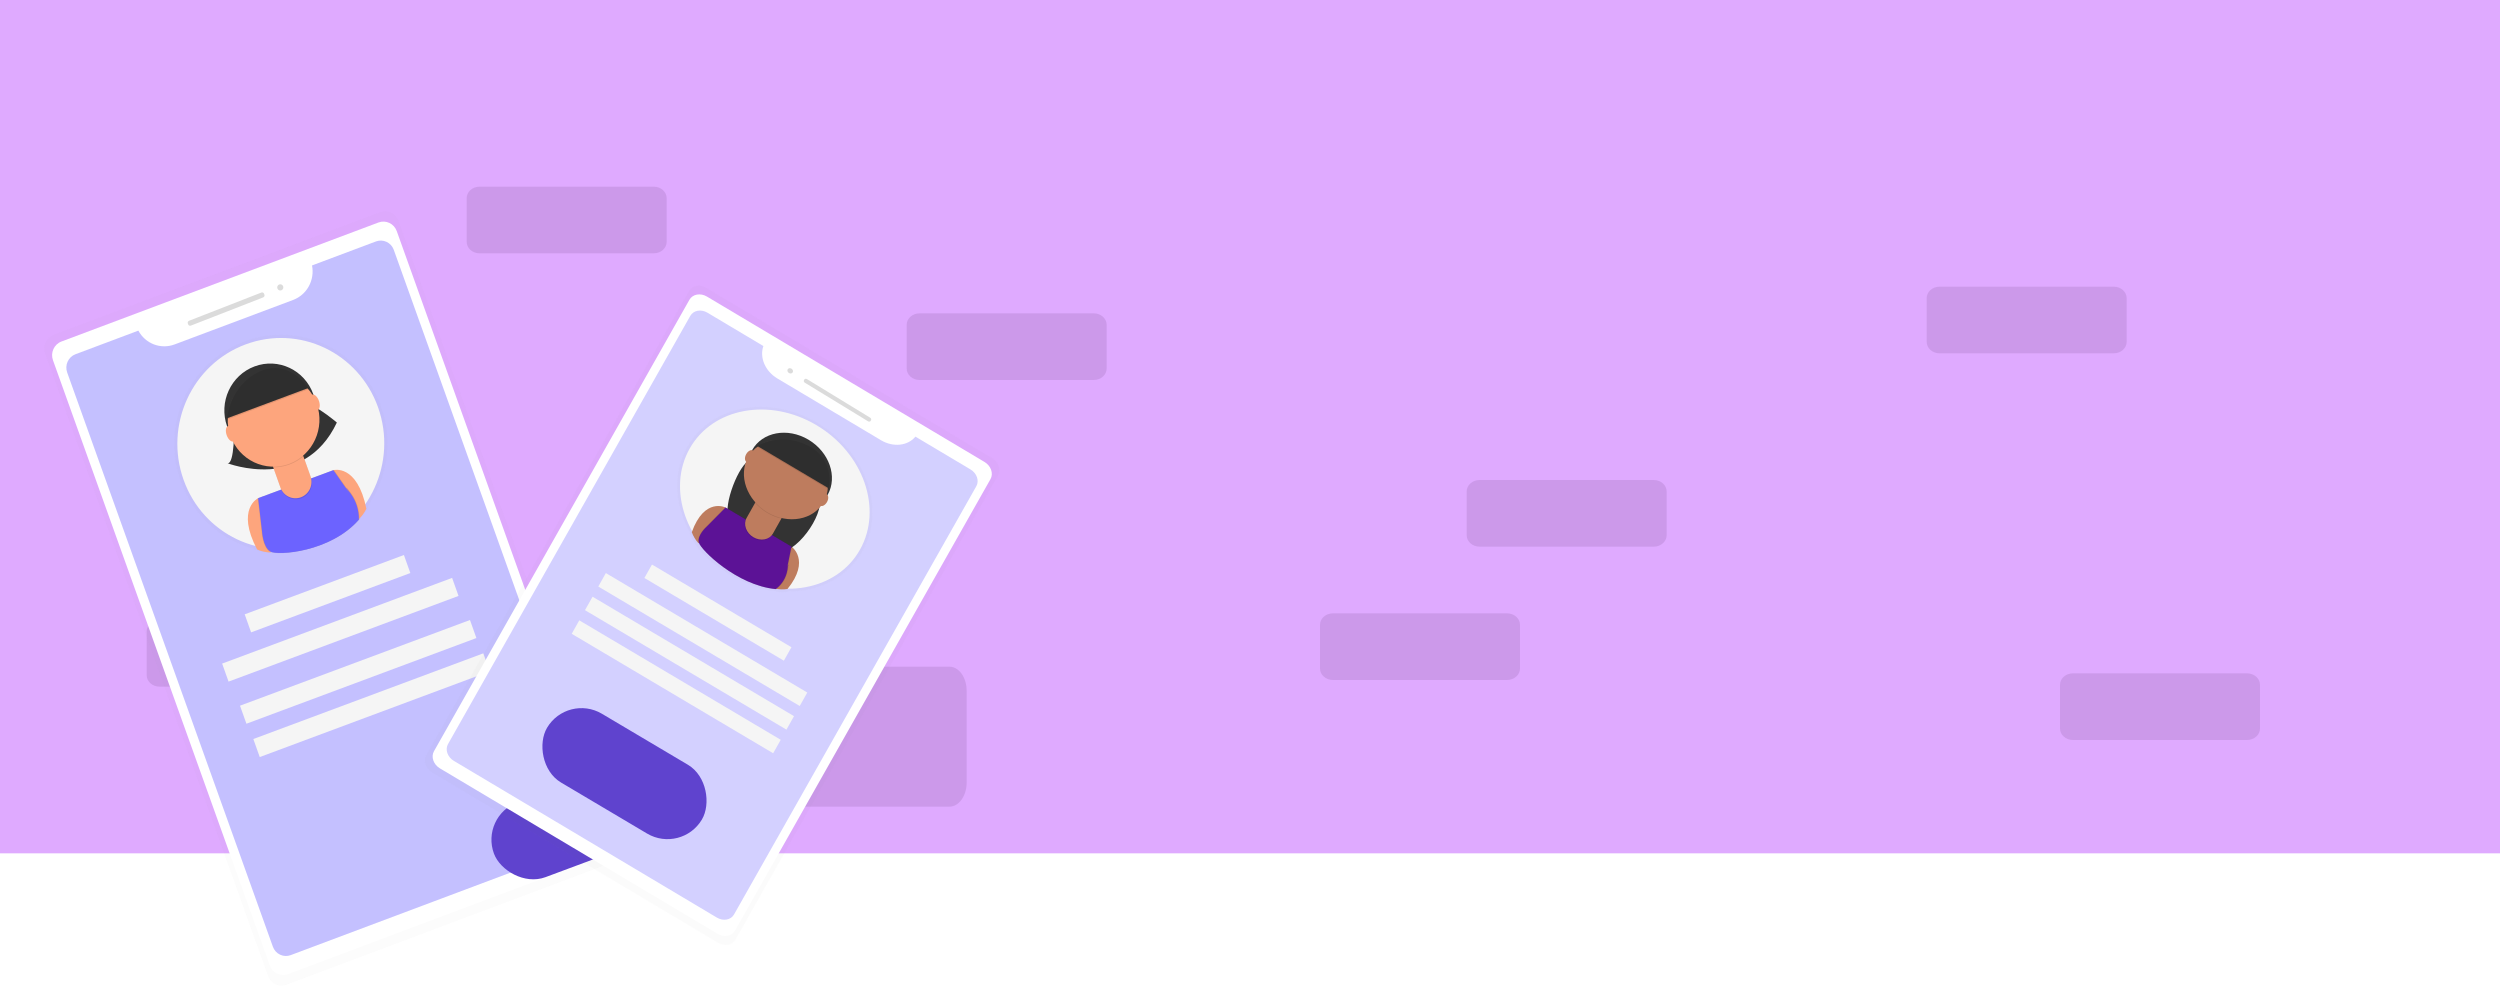 <svg width="375" height="149" viewBox="0 0 375 149" fill="none" xmlns="http://www.w3.org/2000/svg">
<rect width="375" height="149" fill="white"/>
<rect width="375" height="128" fill="#DFAAFF"/>
<path opacity="0.1" d="M98.061 28H71.939C70.868 28 70 28.772 70 29.723V36.277C70 37.228 70.868 38 71.939 38H98.061C99.132 38 100 37.228 100 36.277V29.723C100 28.772 99.132 28 98.061 28Z" fill="#1E0728"/>
<path opacity="0.1" d="M337.061 101H310.939C309.868 101 309 101.772 309 102.723V109.277C309 110.228 309.868 111 310.939 111H337.061C338.132 111 339 110.228 339 109.277V102.723C339 101.772 338.132 101 337.061 101Z" fill="#1E0728"/>
<path opacity="0.1" d="M50.061 93H23.939C22.868 93 22 93.772 22 94.723V101.277C22 102.228 22.868 103 23.939 103H50.061C51.132 103 52 102.228 52 101.277V94.723C52 93.772 51.132 93 50.061 93Z" fill="#1E0728"/>
<path opacity="0.1" d="M248.061 72H221.939C220.868 72 220 72.772 220 73.723V80.277C220 81.228 220.868 82 221.939 82H248.061C249.132 82 250 81.228 250 80.277V73.723C250 72.772 249.132 72 248.061 72Z" fill="#1E0728"/>
<path opacity="0.1" d="M142.415 100H107.585C106.157 100 105 101.62 105 103.619V117.381C105 119.38 106.157 121 107.585 121H142.415C143.843 121 145 119.38 145 117.381V103.619C145 101.62 143.843 100 142.415 100Z" fill="#1E0728"/>
<path opacity="0.1" d="M317.061 43H290.939C289.868 43 289 43.772 289 44.723V51.277C289 52.228 289.868 53 290.939 53H317.061C318.132 53 319 52.228 319 51.277V44.723C319 43.772 318.132 43 317.061 43Z" fill="#1E0728"/>
<path opacity="0.1" d="M226.061 92H199.939C198.868 92 198 92.772 198 93.723V100.277C198 101.228 198.868 102 199.939 102H226.061C227.132 102 228 101.228 228 100.277V93.723C228 92.772 227.132 92 226.061 92Z" fill="#1E0728"/>
<path opacity="0.1" d="M164.061 47H137.939C136.868 47 136 47.772 136 48.723V55.277C136 56.228 136.868 57 137.939 57H164.061C165.132 57 166 56.228 166 55.277V48.723C166 47.772 165.132 47 164.061 47Z" fill="#1E0728"/>
<g opacity="0.5">
<path opacity="0.5" d="M57.027 31.835L8.053 50.221C7.788 50.32 7.546 50.471 7.338 50.666C7.131 50.861 6.964 51.095 6.845 51.356C6.726 51.616 6.659 51.898 6.647 52.185C6.635 52.472 6.678 52.758 6.775 53.027L40.218 146.407C40.315 146.677 40.464 146.924 40.654 147.135C40.846 147.347 41.076 147.517 41.331 147.637C41.587 147.757 41.864 147.824 42.146 147.835C42.428 147.845 42.709 147.799 42.973 147.698L91.947 129.313C92.212 129.214 92.454 129.062 92.662 128.868C92.869 128.673 93.036 128.439 93.155 128.178C93.274 127.918 93.341 127.636 93.353 127.349C93.365 127.062 93.322 126.776 93.225 126.507L59.774 33.128C59.578 32.585 59.179 32.143 58.664 31.901C58.149 31.659 57.56 31.635 57.027 31.835Z" fill="url(#paint0_linear_10:233)"/>
</g>
<path d="M56.77 33.374L9.221 51.226C8.111 51.642 7.54 52.897 7.945 54.028L40.472 144.82C40.877 145.951 42.105 146.53 43.215 146.114L90.764 128.262C91.874 127.846 92.445 126.591 92.04 125.46L59.513 34.668C59.108 33.537 57.88 32.958 56.77 33.374Z" fill="white"/>
<path opacity="0.4" d="M46.802 39.817C47.014 40.879 46.845 41.984 46.328 42.932C45.811 43.881 44.978 44.61 43.981 44.988L26.167 51.673C25.168 52.044 24.074 52.037 23.081 51.656C22.088 51.275 21.262 50.543 20.753 49.594L11.319 53.136C11.062 53.233 10.826 53.38 10.624 53.57C10.422 53.759 10.259 53.987 10.144 54.241C10.028 54.495 9.963 54.769 9.951 55.048C9.939 55.328 9.982 55.606 10.075 55.868L40.933 142.007C41.027 142.269 41.171 142.51 41.356 142.715C41.542 142.921 41.765 143.087 42.014 143.204C42.262 143.321 42.531 143.387 42.805 143.398C43.079 143.409 43.353 143.365 43.61 143.267L88.681 126.348C88.939 126.251 89.175 126.104 89.376 125.915C89.578 125.725 89.742 125.497 89.857 125.243C89.973 124.989 90.038 124.715 90.05 124.436C90.061 124.157 90.019 123.878 89.925 123.616L59.068 37.478C58.974 37.215 58.83 36.975 58.645 36.769C58.46 36.564 58.237 36.398 57.988 36.281C57.74 36.164 57.471 36.097 57.198 36.086C56.924 36.075 56.651 36.119 56.394 36.216L46.802 39.817Z" fill="#6C63FF"/>
<path d="M70.496 93L36 105.853L36.962 108.559L71.458 95.705L70.496 93Z" fill="#F5F5F5"/>
<path d="M72.496 98L38 110.853L38.962 113.559L73.458 100.705L72.496 98Z" fill="#F5F5F5"/>
<g opacity="0.5">
<path opacity="0.5" d="M57.158 60.929C56.217 58.283 54.62 55.932 52.522 54.106C50.424 52.279 47.898 51.039 45.188 50.507C42.478 49.974 39.677 50.167 37.058 51.066C34.438 51.966 32.09 53.541 30.242 55.639C28.393 57.737 27.107 60.286 26.508 63.038C25.91 65.79 26.019 68.652 26.826 71.344C27.633 74.037 29.109 76.468 31.112 78.403C33.115 80.337 35.576 81.707 38.255 82.381L38.288 82.445C38.95 82.742 39.663 82.902 40.387 82.916L40.382 82.841C41.304 83.195 44.62 83.076 48.025 81.797L48.098 81.77C50.257 80.966 52.46 79.706 54.115 77.802C54.115 77.802 54.119 77.755 54.12 77.67C54.553 77.225 54.913 76.712 55.186 76.151C55.173 76.09 55.16 76.029 55.148 75.968C56.652 73.812 57.621 71.316 57.971 68.697C58.321 66.077 58.042 63.411 57.158 60.929Z" fill="url(#paint1_linear_10:233)"/>
</g>
<path d="M47.408 81.402C55.464 78.401 59.627 69.311 56.708 61.099C53.788 52.886 44.891 48.662 36.835 51.664C28.78 54.665 24.616 63.756 27.536 71.968C30.456 80.18 39.353 84.404 47.408 81.402Z" fill="#F5F5F5"/>
<path d="M39.209 43.881L28.357 48.113C28.195 48.176 28.114 48.361 28.175 48.526L28.224 48.658C28.285 48.823 28.467 48.906 28.628 48.842L39.48 44.61C39.642 44.547 39.723 44.362 39.662 44.197L39.613 44.065C39.551 43.9 39.37 43.818 39.209 43.881Z" fill="#DBDBDB"/>
<path d="M42.205 43.547C42.442 43.455 42.562 43.184 42.471 42.942C42.382 42.7 42.116 42.579 41.879 42.672C41.642 42.764 41.522 43.035 41.612 43.277C41.702 43.519 41.968 43.64 42.205 43.547Z" fill="#DBDBDB"/>
<path d="M60.587 83.251L36.705 92.149L37.666 94.854L61.549 85.956L60.587 83.251Z" fill="#F5F5F5"/>
<path d="M67.817 86.683L33.321 99.537L34.283 102.242L68.779 89.389L67.817 86.683Z" fill="#F5F5F5"/>
<path d="M38.723 74.723C38.723 74.723 35.351 76.308 38.565 82.42C39.207 82.709 39.898 82.864 40.6 82.877L40.157 75.404L38.723 74.723Z" fill="#FDA57D"/>
<path d="M50.001 70.521C50.001 70.521 53.578 69.516 54.955 76.313C54.644 76.957 54.212 77.531 53.682 78.003L49.33 71.986L50.001 70.521Z" fill="#FDA57D"/>
<path d="M35.113 64.09C35.113 64.09 35.203 69.612 34.137 69.488C34.137 69.488 45.56 73.912 50.527 63.381C50.527 63.381 48.302 61.432 45.639 60.168L35.113 64.09Z" fill="#333333"/>
<path d="M42.874 68.142C46.445 66.811 48.291 62.782 46.996 59.141C45.702 55.501 41.758 53.628 38.187 54.959C34.616 56.289 32.77 60.319 34.065 63.96C35.359 67.6 39.303 69.473 42.874 68.142Z" fill="#333333"/>
<path opacity="0.1" d="M49.934 70.546L38.657 74.748L39.239 79.739C39.239 79.739 39.379 82.099 40.477 82.75C41.575 83.401 49.52 82.852 53.762 77.97C53.785 76.572 53.359 75.206 52.547 74.082C51.183 72.16 52.346 73.987 52.346 73.987L49.934 70.546Z" fill="black"/>
<path opacity="0.1" d="M50.085 70.49L38.807 74.692L39.389 79.683C39.389 79.683 39.529 82.043 40.627 82.694C41.725 83.345 49.67 82.796 53.913 77.913C53.936 76.516 53.509 75.15 52.698 74.026C51.333 72.104 52.497 73.931 52.497 73.931L50.085 70.49Z" fill="black"/>
<path d="M50.001 70.521L38.723 74.723L39.305 79.714C39.305 79.714 39.445 82.074 40.543 82.725C41.641 83.376 49.586 82.827 53.829 77.945C53.852 76.547 53.425 75.182 52.614 74.058C51.249 72.136 52.413 73.962 52.413 73.962L50.001 70.521Z" fill="#6C63FF"/>
<path opacity="0.1" d="M40.819 69.623L45.331 67.942L46.637 71.616C46.854 72.226 46.824 72.899 46.554 73.488C46.285 74.077 45.797 74.533 45.199 74.756C44.601 74.979 43.941 74.95 43.364 74.677C42.788 74.403 42.343 73.907 42.126 73.297L40.819 69.623Z" fill="black"/>
<path d="M40.758 69.451L45.27 67.77L46.578 71.449C46.794 72.059 46.765 72.733 46.495 73.321C46.225 73.91 45.738 74.366 45.14 74.589C44.541 74.812 43.882 74.784 43.305 74.51C42.729 74.236 42.283 73.74 42.066 73.13L40.758 69.451Z" fill="#FDA57D"/>
<path opacity="0.1" d="M41.009 70.11C42.66 70.122 44.262 69.53 45.525 68.441L45.324 67.876L40.813 69.557L41.009 70.11Z" fill="black"/>
<path d="M43.383 69.573C46.954 68.242 48.8 64.212 47.505 60.572C46.211 56.932 42.267 55.059 38.696 56.39C35.125 57.72 33.279 61.75 34.573 65.39C35.868 69.031 39.812 70.903 43.383 69.573Z" fill="#FDA57D"/>
<path d="M33.966 62.781L46.297 58.187C46.297 58.187 43.44 53.504 38.893 55.564C34.346 57.624 33.966 62.781 33.966 62.781Z" fill="#333333"/>
<path d="M35.015 66.21C35.347 66.086 35.433 65.471 35.208 64.836C34.982 64.201 34.53 63.786 34.197 63.91C33.865 64.034 33.779 64.649 34.005 65.284C34.23 65.919 34.683 66.333 35.015 66.21Z" fill="#FDA57D"/>
<path d="M47.646 61.503C47.978 61.38 48.064 60.764 47.839 60.13C47.613 59.495 47.161 59.08 46.828 59.204C46.496 59.328 46.41 59.943 46.636 60.578C46.861 61.213 47.314 61.627 47.646 61.503Z" fill="#FDA57D"/>
<path opacity="0.1" d="M34.027 62.953L46.357 58.358C46.357 58.358 43.5 53.675 38.954 55.735C34.407 57.795 34.027 62.953 34.027 62.953Z" fill="black"/>
<rect x="72" y="122.429" width="27" height="12" rx="6" transform="rotate(-20.44 72 122.429)" fill="#5F43CE"/>
<g opacity="0.5">
<path opacity="0.5" d="M105.95 43.165L148.836 68.718C149.067 68.856 149.274 69.032 149.445 69.236C149.615 69.44 149.745 69.668 149.829 69.908C149.912 70.147 149.946 70.393 149.93 70.632C149.913 70.87 149.847 71.096 149.733 71.297L110.331 140.947C110.217 141.149 110.058 141.321 109.864 141.454C109.67 141.586 109.444 141.678 109.199 141.722C108.954 141.766 108.696 141.762 108.438 141.711C108.18 141.659 107.928 141.561 107.697 141.422L64.811 115.869C64.58 115.732 64.373 115.556 64.203 115.351C64.032 115.147 63.902 114.919 63.819 114.679C63.735 114.44 63.701 114.194 63.717 113.955C63.734 113.717 63.801 113.491 63.914 113.29L103.323 43.642C103.553 43.237 103.959 42.959 104.452 42.87C104.944 42.78 105.484 42.886 105.95 43.165Z" fill="url(#paint2_linear_10:233)"/>
</g>
<path d="M65.991 115.258L107.629 140.068C108.601 140.647 109.776 140.432 110.253 139.589L148.572 71.871C149.049 71.027 148.648 69.874 147.677 69.295L106.039 44.485C105.067 43.906 103.892 44.12 103.415 44.964L65.096 112.682C64.619 113.526 65.019 114.679 65.991 115.258Z" fill="white"/>
<path opacity="0.3" d="M114.508 51.906C114.214 52.734 114.262 53.678 114.643 54.569C115.024 55.459 115.713 56.236 116.586 56.759L132.184 66.052C133.059 66.569 134.057 66.797 134.999 66.695C135.94 66.593 136.762 66.168 137.317 65.496L145.578 70.419C145.803 70.553 146.005 70.724 146.17 70.923C146.336 71.122 146.463 71.344 146.544 71.578C146.625 71.811 146.659 72.05 146.643 72.282C146.627 72.514 146.562 72.735 146.451 72.93L110.098 137.178C109.987 137.373 109.833 137.54 109.645 137.67C109.456 137.799 109.237 137.888 108.999 137.931C108.762 137.974 108.51 137.971 108.26 137.922C108.01 137.872 107.765 137.778 107.54 137.644L68.072 114.128C67.846 113.994 67.645 113.822 67.479 113.623C67.313 113.424 67.186 113.202 67.105 112.969C67.024 112.736 66.991 112.496 67.007 112.264C67.023 112.032 67.088 111.812 67.198 111.616L103.551 47.369C103.662 47.173 103.816 47.006 104.004 46.877C104.193 46.747 104.412 46.658 104.649 46.615C104.887 46.571 105.138 46.574 105.389 46.623C105.639 46.672 105.884 46.767 106.109 46.901L114.508 51.906Z" fill="#6C63FF"/>
<path d="M87.749 91.525L117.966 109.445L119.101 107.425L88.884 89.506L87.749 91.525Z" fill="#F5F5F5"/>
<path d="M85.757 95.07L115.974 112.99L117.109 110.97L86.892 93.051L85.757 95.07Z" fill="#F5F5F5"/>
<g opacity="0.5">
<path opacity="0.5" d="M103.052 67.057C104.163 65.082 105.843 63.49 107.93 62.435C110.016 61.381 112.438 60.9 114.959 61.039C117.48 61.179 120.015 61.934 122.316 63.232C124.618 64.529 126.608 66.325 128.093 68.444C129.578 70.563 130.507 72.933 130.789 75.323C131.072 77.714 130.699 80.043 129.707 82.085C128.714 84.127 127.136 85.811 125.126 86.975C123.115 88.138 120.741 88.74 118.235 88.724L118.199 88.769C117.567 88.873 116.901 88.852 116.24 88.709L116.252 88.649C115.377 88.743 112.367 87.939 109.385 86.162L109.321 86.124C107.43 85.002 105.542 83.497 104.215 81.579C104.215 81.579 104.216 81.54 104.223 81.469C103.871 81.011 103.592 80.513 103.397 79.993C103.414 79.946 103.432 79.898 103.449 79.851C102.284 77.758 101.639 75.499 101.57 73.271C101.501 71.042 102.009 68.91 103.052 67.057Z" fill="url(#paint3_linear_10:233)"/>
</g>
<path d="M109.985 85.969C117.041 90.153 125.554 88.576 129 82.446C132.445 76.316 129.518 67.955 122.462 63.77C115.406 59.586 106.893 61.163 103.447 67.293C100.001 73.423 102.928 81.784 109.985 85.969Z" fill="#F5F5F5"/>
<path d="M120.723 57.405L130.21 63.197C130.352 63.284 130.525 63.255 130.597 63.132L130.654 63.034C130.726 62.912 130.669 62.742 130.528 62.656L121.04 56.863C120.899 56.777 120.726 56.806 120.654 56.929L120.597 57.027C120.525 57.149 120.582 57.319 120.723 57.405Z" fill="#DBDBDB"/>
<path d="M118.907 55.855C119.013 55.675 118.93 55.427 118.722 55.3C118.515 55.174 118.262 55.217 118.156 55.396C118.051 55.576 118.134 55.824 118.342 55.951C118.549 56.077 118.802 56.034 118.907 55.855Z" fill="#DBDBDB"/>
<path d="M96.661 86.699L117.58 99.105L118.715 97.085L97.796 84.68L96.661 86.699Z" fill="#F5F5F5"/>
<path d="M89.742 87.981L119.959 105.9L121.094 103.881L90.877 85.961L89.742 87.981Z" fill="#F5F5F5"/>
<path d="M108.837 76.125C108.837 76.125 105.672 74.537 103.768 79.832C103.99 80.427 104.329 80.991 104.767 81.492L109.309 77.473L108.837 76.125Z" fill="#BE7C5E"/>
<path d="M118.716 81.983C118.716 81.983 121.638 84.005 118.125 88.346C117.512 88.446 116.867 88.426 116.226 88.288L117.343 82.238L118.716 81.983Z" fill="#BE7C5E"/>
<path d="M113.407 68.308C113.407 68.308 112.84 68.762 112.123 69.251C110.555 70.321 108.144 76.57 109.534 78.212C111.091 80.054 113.403 82.013 116.534 82.747C119.255 83.386 123.654 77.248 122.916 74.688C122.831 74.387 122.739 74.085 122.627 73.778L113.407 68.308Z" fill="#333333"/>
<path d="M115.723 75.784C118.851 77.639 122.625 76.94 124.152 74.223C125.68 71.505 124.382 67.799 121.254 65.944C118.126 64.089 114.352 64.788 112.825 67.505C111.297 70.223 112.595 73.929 115.723 75.784Z" fill="#333333"/>
<path opacity="0.1" d="M118.658 81.949L108.779 76.091L105.927 78.977C105.927 78.977 104.493 80.245 104.77 81.342C105.048 82.438 110.451 87.761 116.298 88.328C117.215 87.65 117.825 86.672 118.035 85.543C118.409 83.629 117.969 85.355 117.969 85.355L118.658 81.949Z" fill="black"/>
<path opacity="0.1" d="M118.789 82.027L108.911 76.169L106.059 79.055C106.059 79.055 104.625 80.323 104.902 81.42C105.179 82.516 110.582 87.84 116.43 88.406C117.347 87.729 117.957 86.751 118.167 85.622C118.54 83.707 118.101 85.433 118.101 85.433L118.789 82.027Z" fill="black"/>
<path d="M118.716 81.983L108.837 76.125L105.986 79.011C105.986 79.011 104.551 80.28 104.828 81.376C105.106 82.472 110.509 87.796 116.356 88.362C117.273 87.685 117.883 86.707 118.093 85.578C118.467 83.664 118.027 85.389 118.027 85.389L118.716 81.983Z" fill="#5C1296"/>
<path opacity="0.1" d="M113.462 75.072L117.413 77.415L115.871 80.158C115.745 80.383 115.568 80.576 115.352 80.725C115.136 80.875 114.884 80.978 114.611 81.028C114.338 81.079 114.049 81.076 113.761 81.02C113.472 80.964 113.19 80.856 112.931 80.702C112.407 80.392 112.006 79.913 111.816 79.371C111.627 78.829 111.664 78.269 111.92 77.814L113.462 75.072Z" fill="black"/>
<path d="M113.534 74.944L117.485 77.287L115.941 80.033C115.815 80.258 115.638 80.451 115.422 80.601C115.206 80.75 114.954 80.853 114.681 80.903C114.408 80.954 114.119 80.951 113.831 80.895C113.542 80.84 113.26 80.732 113.001 80.578C112.477 80.267 112.076 79.788 111.887 79.247C111.697 78.705 111.734 78.145 111.99 77.69L113.534 74.944Z" fill="#BE7C5E"/>
<path opacity="0.1" d="M113.268 75.447C114.309 76.616 115.709 77.451 117.214 77.799L117.451 77.378L113.5 75.034L113.268 75.447Z" fill="black"/>
<path d="M115.123 76.852C118.251 78.707 122.025 78.008 123.552 75.291C125.08 72.573 123.782 68.867 120.654 67.012C117.526 65.157 113.752 65.856 112.225 68.573C110.697 71.291 111.995 74.997 115.123 76.852Z" fill="#BE7C5E"/>
<path d="M113.523 66.852L124.324 73.257C124.324 73.257 125.531 68.921 121.312 66.741C117.094 64.561 113.523 66.852 113.523 66.852Z" fill="#333333"/>
<path d="M111.976 69.291C112.267 69.463 112.719 69.219 112.986 68.745C113.252 68.271 113.232 67.747 112.941 67.574C112.65 67.402 112.198 67.646 111.932 68.12C111.665 68.594 111.685 69.118 111.976 69.291Z" fill="#BE7C5E"/>
<path d="M123.04 75.852C123.331 76.024 123.783 75.78 124.05 75.306C124.316 74.832 124.296 74.308 124.005 74.135C123.714 73.963 123.262 74.207 122.996 74.681C122.73 75.155 122.749 75.679 123.04 75.852Z" fill="#BE7C5E"/>
<path opacity="0.1" d="M113.451 66.979L124.252 73.384C124.252 73.384 125.459 69.049 121.24 66.869C117.022 64.689 113.451 66.979 113.451 66.979Z" fill="black"/>
<rect x="85.121" y="104" width="27" height="12" rx="6" transform="rotate(30.67 85.121 104)" fill="#5F43CE"/>
<defs>
<linearGradient id="paint0_linear_10:233" x1="54578.6" y1="73912.2" x2="74344" y2="11478.2" gradientUnits="userSpaceOnUse">
<stop stop-color="#808080" stop-opacity="0.25"/>
<stop offset="0.54" stop-color="#808080" stop-opacity="0.12"/>
<stop offset="1" stop-color="#808080" stop-opacity="0.1"/>
</linearGradient>
<linearGradient id="paint1_linear_10:233" x1="23149.4" y1="7487.65" x2="20818" y2="1230.78" gradientUnits="userSpaceOnUse">
<stop stop-color="#808080" stop-opacity="0.25"/>
<stop offset="0.54" stop-color="#808080" stop-opacity="0.12"/>
<stop offset="1" stop-color="#808080" stop-opacity="0.1"/>
</linearGradient>
<linearGradient id="paint2_linear_10:233" x1="-11482.6" y1="63693.6" x2="-14290.4" y2="7684.74" gradientUnits="userSpaceOnUse">
<stop stop-color="#808080" stop-opacity="0.25"/>
<stop offset="0.54" stop-color="#808080" stop-opacity="0.12"/>
<stop offset="1" stop-color="#808080" stop-opacity="0.1"/>
</linearGradient>
<linearGradient id="paint3_linear_10:233" x1="2500.53" y1="11782.4" x2="5247.91" y2="7149.5" gradientUnits="userSpaceOnUse">
<stop stop-color="#808080" stop-opacity="0.25"/>
<stop offset="0.54" stop-color="#808080" stop-opacity="0.12"/>
<stop offset="1" stop-color="#808080" stop-opacity="0.1"/>
</linearGradient>
</defs>
</svg>
